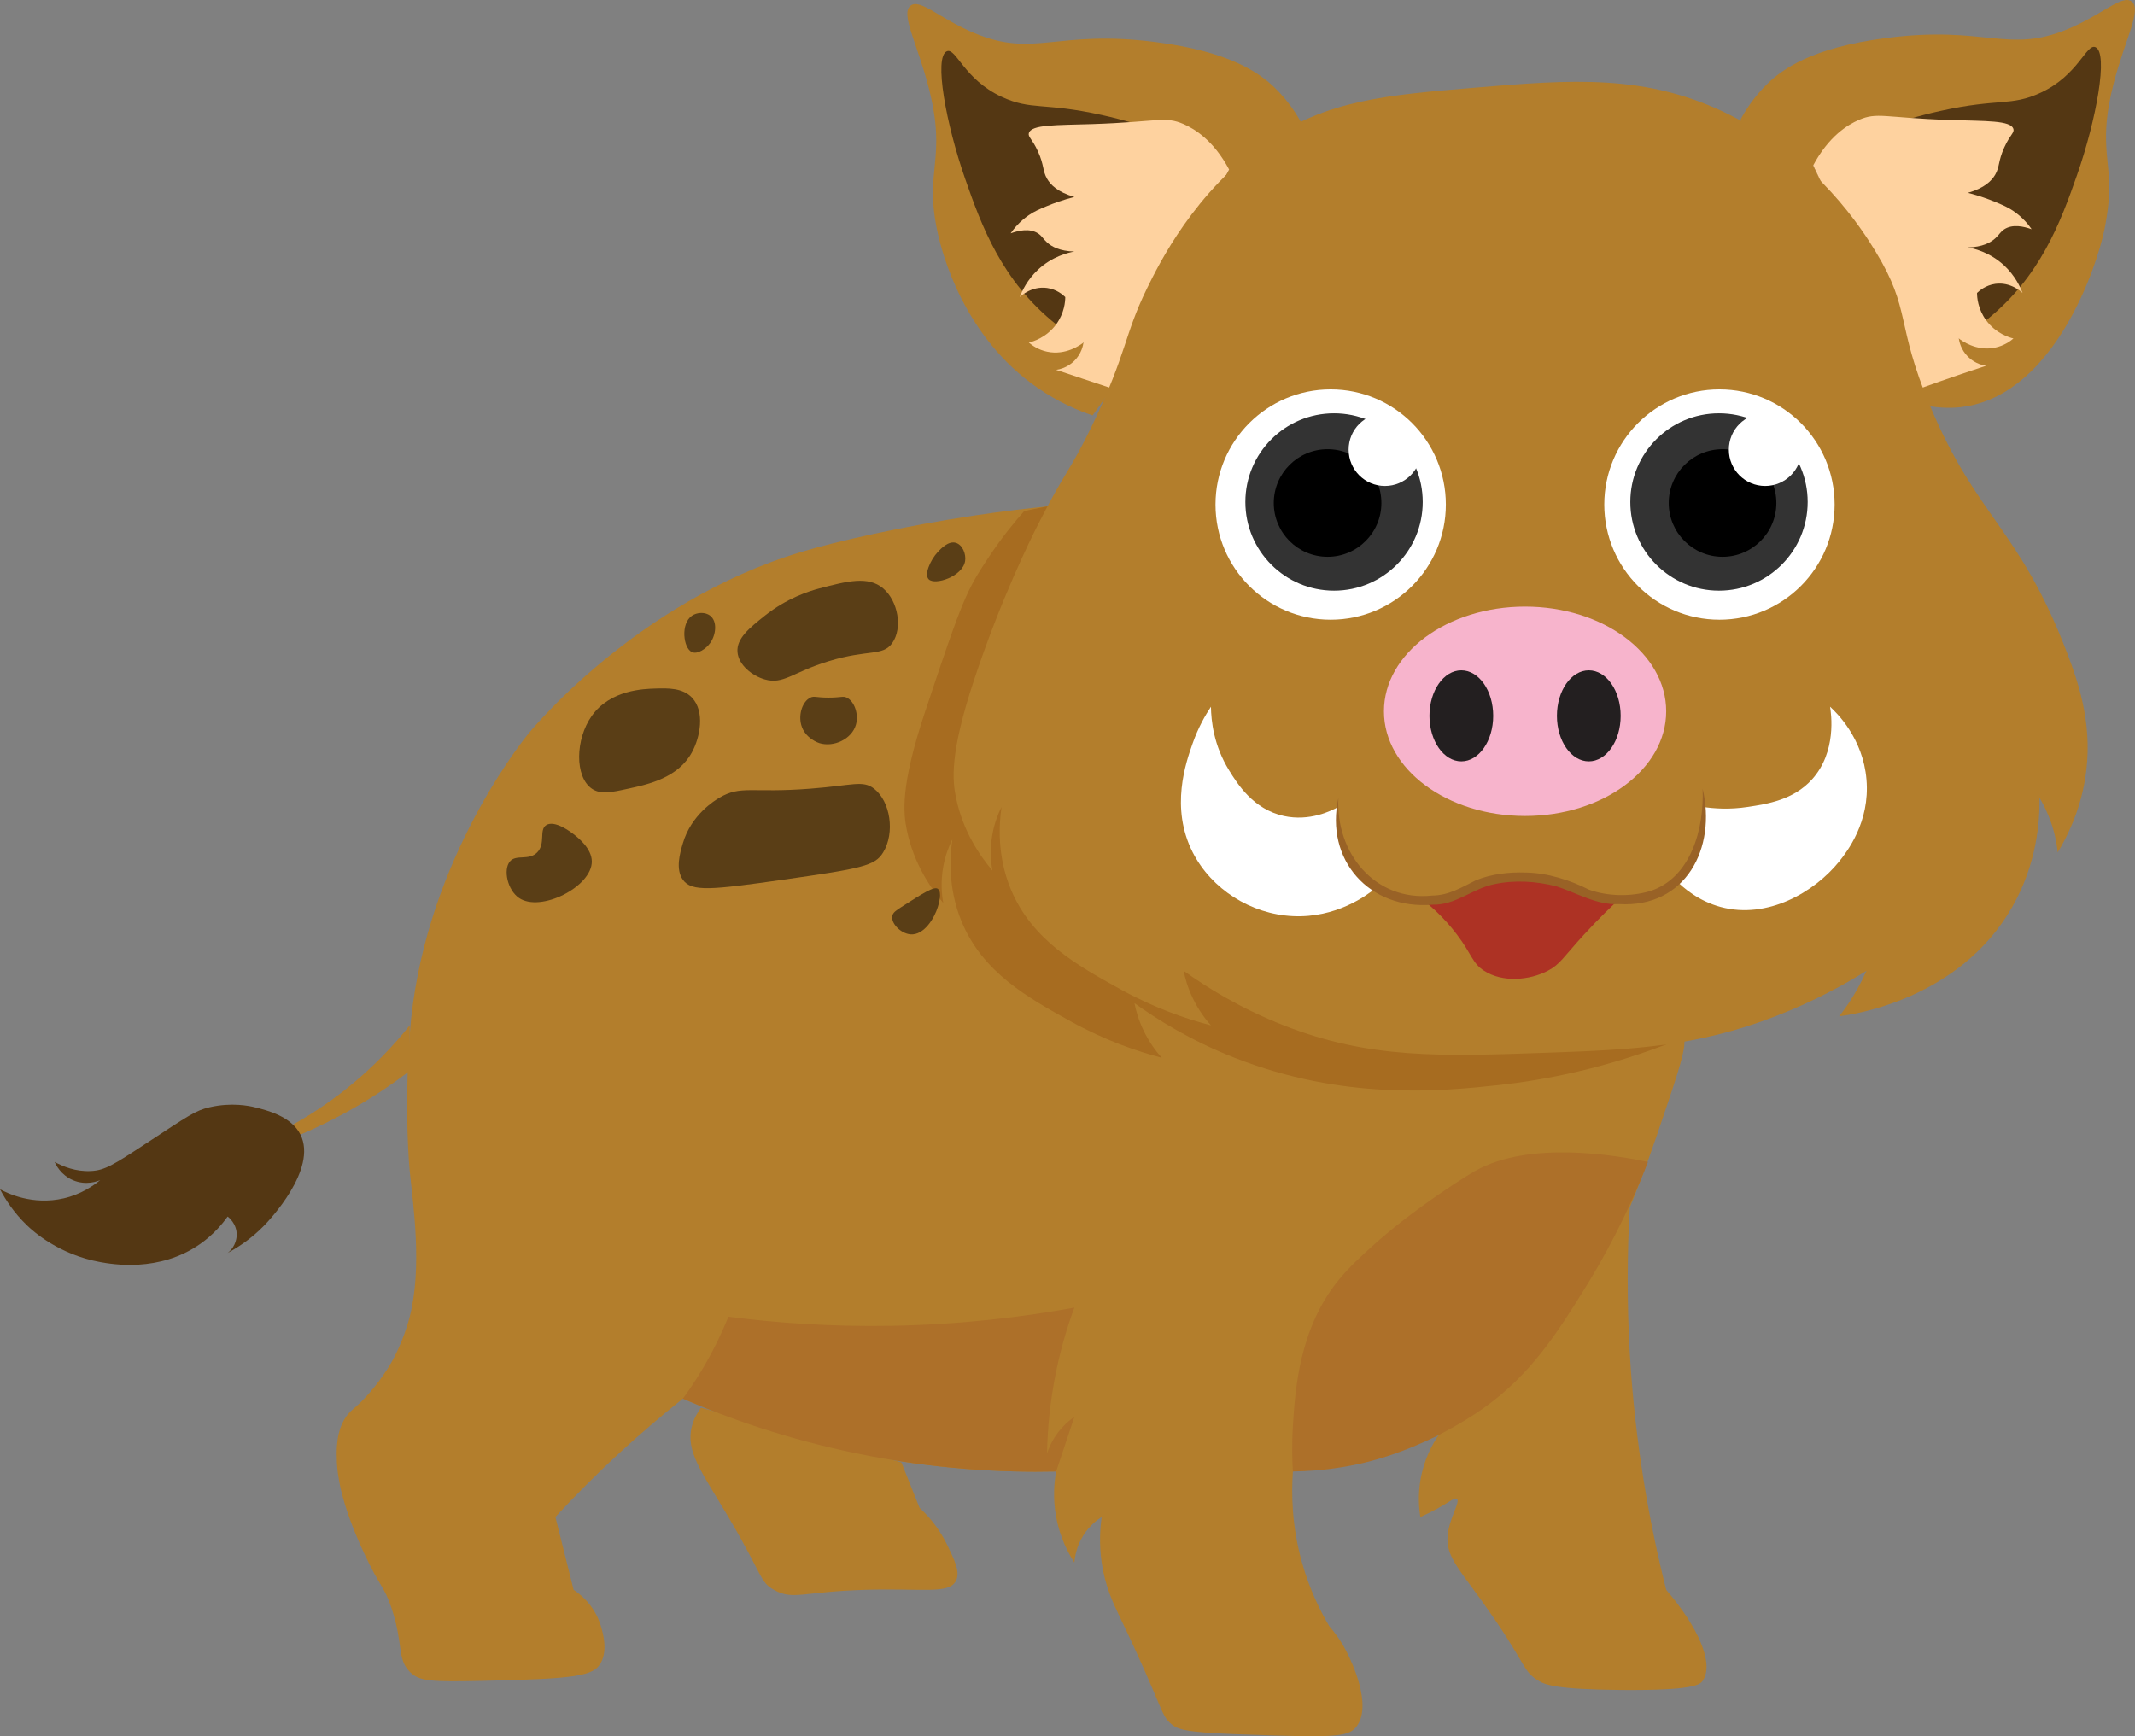 <?xml version="1.0" encoding="UTF-8"?>
<svg id="Layer_2" data-name="Layer 2" xmlns="http://www.w3.org/2000/svg" viewBox="0 0 234.49 190.71">
  <rect x="0" y="0" width="234.49" height="190.71" fill="#808080" stroke="none"/>
  <defs>
    <style>
      .cls-1 {
        fill: #fff;
      }

      .cls-2 {
        fill: #f7b4cc;
      }

      .cls-3 {
        fill: #996226;
      }

      .cls-4 {
        fill: none;
      }

      .cls-5 {
        fill: #231f20;
      }

      .cls-6 {
        fill: #a76c20;
      }

      .cls-7 {
        fill: #333;
      }

      .cls-8 {
        fill: #b37e2c;
      }

      .cls-9 {
        fill: #ad3224;
      }

      .cls-10 {
        fill: #fed29f;
      }

      .cls-11 {
        fill: #5a3e16;
      }

      .cls-12 {
        fill: #543713;
      }

      .cls-13 {
        fill: #ad7029;
      }
    </style>
  </defs>
  <g id="Layer_1-2" data-name="Layer 1">
    <g>
      <path class="cls-8" d="M77,154.63c-.31.41-.76,1.09-1,2-.74,2.78,1.06,5.03,4,10,3.84,6.49,3.41,7.11,5,8,2.11,1.18,3.08.21,10,0,6.37-.19,9.24.52,10-1,.48-.96-.15-2.25-1-4-.95-1.94-2.18-3.25-3-4-.67-1.67-1.33-3.33-2-5"/>
      <path class="cls-4" d="M109,68.63c-1.26-.61-2.53-.17-3,0-2.06.72-2.87,2.66-3,3-.66,1.67-.24,3.15,0,4,.07.26,1.16,3.96,3,4,.98.02,1.67-1.01,3-3,1.41-2.11,2.24-3.36,2-5-.04-.27-.36-2.21-2-3Z"/>
      <path class="cls-8" d="M115,55.63c-1.93.19-4.69.5-8,1-7.8,1.17-15.16,2.84-19,4-18.37,5.52-30,20-30,20-1.17,1.46-11.69,14.88-13,33-.64,8.79,0,15,0,15,.39,3.84,1.39,10.56,0,16-.69,2.71-1.92,4.87-2,5-1.23,2.13-2.7,3.69-3,4-1.18,1.24-1.47,1.23-2,2-.64.93-1.14,2.29-1,5,.07,1.3.36,4.35,3,10,1.8,3.86,2.17,3.53,3,6,1.34,4.02.58,5.55,2,7,1.04,1.06,2.31,1.12,8,1,10.44-.22,12.22-.55,13-2,.76-1.41.22-3.24,0-4-.71-2.42-2.49-3.67-3-4-.67-2.67-1.33-5.33-2-8,2.09-2.26,4.41-4.61,7-7,2.4-2.21,4.75-4.21,7-6,5.02,2.17,11.41,4.43,19,6,8.54,1.76,16.08,2.13,22,2-.2,1.11-.39,2.88,0,5,.43,2.32,1.36,4.02,2,5,.05-.59.22-1.77,1-3,.68-1.07,1.51-1.69,2-2-.17,1.18-.3,2.93,0,5,.39,2.68,1.3,4.54,2,6,5.06,10.5,4.38,10.93,6,12,1.03.68,4.37.8,11,1,6.93.21,8.22.05,9-1,1.77-2.37-.62-7.23-1-8-.67-1.36-1.44-2.36-2-3-1.02-1.72-2.18-4.06-3-7-1.14-4.07-1.17-7.62-1-10,1.88-.22,3.88-.55,6-1,3.79-.81,7.14-1.89,10-3-.64.95-1.62,2.66-2,5-.27,1.64-.16,3.03,0,4,.45-.2,1.16-.53,2-1,1.33-.74,1.77-1.15,2-1,.45.29-.81,2.05-1,4-.25,2.5,1.4,3.76,5,9,3.68,5.35,3.29,5.98,5,7,.65.39,1.78.94,9,1,8.03.07,8.71-.59,9-1,1.32-1.89-.51-5.94-4-10-1.84-7.29-3.42-16.05-4-26-.33-5.77-.28-11.13,0-16,.78-1.9,1.86-4.64,3-8,1.96-5.76,2.94-8.63,3-10,.49-11.93-51.41-14.7-66-43-3.21-6.23-3.88-12.26-4-16Z"/>
      <path class="cls-6" d="M112.5,56.13c1.67-.33,3.33-.67,5-1,22.33,19.67,44.67,39.33,67,59-8.04,3.27-15.05,4.53-19.9,5.06-6.35.69-17.01,1.71-29-3-4.84-1.9-8.54-4.23-11-6,.16.81.45,1.86,1,3,.64,1.33,1.39,2.32,2,3-2.78-.73-6.27-1.93-10-4-4.68-2.59-9.69-5.37-12-11-1.49-3.63-1.28-7.05-1-9-.36.72-.77,1.74-1,3-.3,1.67-.17,3.08,0,4-1.37-1.62-3.24-4.32-4-8-.38-1.86-.75-4.73,2-13,4.19-12.6,4.55-13.29,7-17,1.47-2.21,2.88-3.92,3.9-5.06Z"/>
      <path class="cls-8" d="M143,13.63c-.56-1.05-1.5-2.55-3-4-1.59-1.53-4.75-3.93-13-5-10.99-1.43-13.35,1.78-20-1-3.77-1.57-5.96-3.84-7-3-1.12.91.75,4.13,2,9,2.07,8.07-.58,8.92,1,16,.47,2.1,2.78,11.34,11,17,2.29,1.58,4.46,2.48,6,3"/>
      <path class="cls-12" d="M135,18.63c-1.15-.83-2.84-1.94-5-3-.94-.46-3.96-1.89-9-3-6.43-1.42-7.7-.47-11-2-4.12-1.91-5-5.41-6-5-1.47.61-.08,8.04,2,14,1.79,5.13,4.01,11.23,10,16,2.65,2.11,5.23,3.32,7,4"/>
      <path class="cls-10" d="M135,18.63c-1.73-3.25-3.82-4.48-5-5-2.07-.9-2.79-.24-10,0-3.96.13-6.74.03-7,1-.11.42.36.6,1,2,.7,1.54.49,2.12,1,3,.38.66,1.17,1.48,3,2-1.27.33-2.28.7-3,1-.84.35-1.37.57-2,1-.99.68-1.63,1.46-2,2,.9-.32,2.09-.58,3,0,.45.29.55.6,1,1,.52.47,1.41.96,3,1-.73.13-2.45.55-4,2-1.18,1.11-1.74,2.32-2,3,.16-.15,1.34-1.23,3-1,1.07.15,1.75.76,2,1,0,.47-.09,1.76-1,3-1.08,1.47-2.58,1.9-3,2,.37.32,1.05.8,2,1,2.08.45,3.73-.79,4-1-.04.3-.21,1.21-1,2-.21.21-.9.84-2,1,1,.33,2,.67,3,1s2,.67,3,1"/>
      <path class="cls-8" d="M191.14,13.18c.56-1.05,1.5-2.55,3-4,1.59-1.53,4.75-3.93,13-5,10.99-1.43,13.35,1.78,20-1,3.77-1.57,5.96-3.84,7-3,1.12.91-.75,4.13-2,9-1.61,6.28-.37,8.19-.48,12.06,0,0-.08,1.78-.52,3.94-.88,4.31-5.48,17.79-15.14,19.45-.87.15-2.24.28-4,0"/>
      <path class="cls-12" d="M199.14,18.18c1.15-.83,2.84-1.94,5-3,.94-.46,3.96-1.89,9-3,6.43-1.42,7.7-.47,11-2,4.12-1.91,5-5.41,6-5,1.47.61.08,8.04-2,14-1.82,5.21-4.04,11.24-10,16-3.1,2.47-6.15,3.76-8.14,4.45"/>
      <path class="cls-10" d="M199.14,18.18c1.73-3.25,3.82-4.48,5-5,2.07-.9,2.79-.24,10,0,3.96.13,6.74.03,7,1,.11.42-.36.6-1,2-.7,1.54-.49,2.12-1,3-.38.66-1.17,1.48-3,2,1.27.33,2.28.7,3,1,.84.35,1.37.57,2,1,.99.68,1.63,1.46,2,2-.9-.32-2.09-.58-3,0-.45.29-.55.6-1,1-.52.47-1.41.96-3,1,.73.13,2.45.55,4,2,1.18,1.11,1.74,2.32,2,3-.16-.15-1.34-1.23-3-1-1.06.15-1.75.76-2,1,0,.47.09,1.76,1,3,1.08,1.47,2.58,1.9,3,2-.37.32-1.05.8-2,1-2.08.45-3.73-.79-4-1,.04.3.21,1.21,1,2,.21.21.9.84,2,1-.99.32-1.99.66-3,1-1.4.48-2.78.96-4.14,1.45"/>
      <path class="cls-8" d="M120,46.63c3.8-7.9,3.44-9.78,6-15,1.27-2.59,5.21-10.62,13-16,6.71-4.64,13.2-5.18,23-6,10.55-.88,18.84-1.58,28,3,9.69,4.84,14.6,12.7,16,15,3.96,6.51,2.13,7.78,6,17,5.13,12.23,9.75,13.35,15,27,1.51,3.92,2.92,8.49,2,14-.59,3.53-1.95,6.26-3,8-.11-1.09-.38-2.48-1-4-.31-.76-.66-1.43-1-2,.04,2.56-.27,7.23-3,12-5.81,10.16-17.46,11.81-19,12,.66-.84,1.35-1.83,2-3,.39-.7.72-1.37,1-2-2.33,1.46-5.71,3.34-10,5-8.71,3.36-15.75,3.67-25,4-11.83.42-19.59.69-29-3-4.84-1.9-8.54-4.23-11-6,.16.81.45,1.86,1,3,.64,1.33,1.39,2.32,2,3-2.78-.73-6.27-1.93-10-4-4.68-2.59-9.69-5.37-12-11-1.49-3.63-1.28-7.05-1-9-.36.72-.77,1.74-1,3-.3,1.67-.17,3.08,0,4-1.37-1.62-3.24-4.32-4-8-.38-1.86-.75-4.73,2-13,2.94-8.84,6.13-15.28,7-17,3.1-6.11,3.49-5.78,6-11Z"/>
      <path class="cls-9" d="M178,98.63c-.7.11-1.76.2-3,0-2.32-.37-2.88-1.36-5-2-.35-.1-3.06-.88-6,0-2.12.64-2.68,1.63-5,2-1.24.2-2.3.11-3,0,1.05.8,2.56,2.1,4,4,1.69,2.22,1.67,3.14,3,4,2.04,1.32,4.99,1.05,7,0,1.36-.71,1.67-1.46,4-4,1.65-1.8,3.08-3.16,4-4Z"/>
      <path class="cls-1" d="M147,88.63c-.79.44-3.16,1.62-6,1-3.35-.74-5.08-3.51-6-5-1.7-2.74-1.98-5.47-2-7-.59.89-1.38,2.24-2,4-.75,2.12-2.5,7.09,0,12,2.06,4.03,6.36,6.78,11,7,4.75.23,8.1-2.28,9-3"/>
      <path class="cls-1" d="M187,88.63c1.2.18,2.94.32,5,0,2.11-.32,4.96-.76,7-3,2.76-3.03,2.12-7.28,2-8,.72.66,3.62,3.45,4,8,.4,4.69-2.16,7.95-3,9-2.74,3.39-7.88,6.37-13,5-2.42-.65-4.09-2.07-5-3"/>
      <g>
        <path class="cls-8" d="M147,87.63c-.06.41-.78,5.65,3,9,3.66,3.24,8.6,2.1,9,2,2.15-.53,2.32-1.43,5-2,2.72-.58,5.01-.18,6,0,3.18.58,3.41,1.57,6,2,.6.1,4.2.7,7-1,3.14-1.9,4.63-6.29,4-11"/>
        <path class="cls-3" d="M147,87.63c-.33,6.05,4.01,11.41,10.3,10.74,1.85-.02,3.22-.9,4.82-1.69,1.73-.69,3.6-.9,5.44-.84,2.39.03,4.91.84,6.95,1.88,2.07.74,4.54.79,6.66.18,4.55-1.42,6.02-6.89,5.83-11.27,1.55,6.5-1.83,13.12-9.2,12.68-2.42.14-4.72-1.28-6.88-1.96-2.21-.56-4.57-.71-6.8-.23-2.33.46-4.26,2.32-6.74,2.25-6.99.61-11.89-4.91-10.38-11.74h0Z"/>
      </g>
      <path class="cls-8" d="M45,112.63c-1.68,2.11-3.97,4.59-7,7-2.12,1.69-4.18,2.99-6,4,.33.33.67.67,1,1,1.84-.79,3.87-1.77,6-3,2.31-1.33,4.3-2.7,6-4v-5Z"/>
      <ellipse class="cls-2" cx="167.5" cy="78.13" rx="15.5" ry="11.5"/>
      <path class="cls-12" d="M33,124.63c-1.01-2.02-3.7-2.68-5-3-.6-.15-2.56-.57-5,0-1.53.36-2.22.86-7,4-3.55,2.33-4.49,2.92-6,3-1.69.09-3.1-.51-4-1,.11.25.65,1.42,2,2,1.46.63,2.77.1,3,0-.74.61-2.09,1.56-4,2-3.43.8-6.21-.57-7-1,.55,1.05,1.48,2.55,3,4,.63.6,3.44,3.17,8,4,1.28.23,6.48,1.18,11-2,1.46-1.03,2.42-2.19,3-3,.1.07,1,.77,1,2,0,.12-.02,1.26-1,2,1-.54,2.51-1.47,4-3,.53-.54,5.9-6.19,4-10Z"/>
      <ellipse class="cls-5" cx="160.5" cy="78.63" rx="3.5" ry="5"/>
      <ellipse class="cls-5" cx="174.5" cy="78.63" rx="3.5" ry="5"/>
      <path class="cls-13" d="M75,153.63c.67-.91,1.34-1.91,2-3,1.29-2.13,2.26-4.17,3-6,5.21.68,11.27,1.12,18,1,7.6-.14,14.33-.96,20-2-.74,2-1.45,4.34-2,7-.7,3.39-.95,6.45-1,9,.18-.54.48-1.25,1-2,.68-.99,1.46-1.62,2-2-.33,1-.67,2-1,3s-.67,2-1,3c-5.92.13-13.46-.24-22-2-7.59-1.57-13.98-3.83-19-6Z"/>
      <path class="cls-13" d="M142,161.63c-.07-1.13-.13-2.87,0-5,.25-3.92.67-10.67,5-16,1.21-1.49,2.69-2.82,4-4,.47-.42,2.16-1.93,5-4,2.56-1.87,5.04-3.46,6-4,5.95-3.37,15.46-1.74,19-1-2.33,5.97-4.92,10.66-7,14-2.94,4.73-5.87,9.35-11,13-2.25,1.6-4.64,2.82-5,3-3.91,1.97-7.14,2.79-8,3-2.02.49-4.74.96-8,1Z"/>
      <path class="cls-11" d="M75,92.63c.91-3.13,3.51-4.71,4-5,2.4-1.41,3.49-.49,10-1,4.68-.36,5.76-.96,7,0,1.81,1.41,2.31,4.86,1,7-.89,1.47-2.29,1.76-11,3-7.88,1.12-10.04,1.35-11,0-.83-1.17-.32-2.92,0-4Z"/>
      <path class="cls-11" d="M59,93.63c-.93.95-2.31.17-3,1-.75.9-.26,3.14,1,4,2.37,1.63,8.01-1.23,8-4,0-1.46-1.59-2.68-2-3-.26-.2-2.06-1.59-3-1-.83.52-.04,2.02-1,3Z"/>
      <path class="cls-11" d="M65,86.63c-1.89-1.31-1.82-5.44,0-8,2.03-2.86,5.69-2.96,7-3,1.38-.04,2.97-.08,4,1,1.44,1.52.91,4.33,0,6-1.53,2.81-4.74,3.51-7,4-1.86.41-3.04.66-4,0Z"/>
      <path class="cls-11" d="M81,71.63c-.13-1.5,1.33-2.67,3-4,2.44-1.94,4.86-2.7,6-3,3.03-.79,5.35-1.4,7,0,1.65,1.4,2.15,4.37,1,6-1.05,1.49-2.62.66-7,2-3.96,1.21-4.95,2.59-7,2-1.4-.4-2.88-1.59-3-3Z"/>
      <path class="cls-11" d="M76,71.63c-.96-.43-1.27-3.13,0-4,.56-.38,1.45-.43,2,0,.82.64.63,2.13,0,3-.45.63-1.38,1.27-2,1Z"/>
      <path class="cls-11" d="M89,76.63c-.86.42-1.32,1.82-1,3,.41,1.49,1.93,1.98,2,2,1.57.48,3.54-.44,4-2,.34-1.14-.14-2.59-1-3-.42-.2-.61,0-2,0s-1.58-.21-2,0Z"/>
      <path class="cls-11" d="M102,63.63c-.51-.51.16-2.09,1-3,.33-.35,1.17-1.26,2-1,.73.23,1.12,1.24,1,2-.28,1.71-3.32,2.69-4,2Z"/>
      <path class="cls-11" d="M99,99.63c2.4-1.54,3.61-2.3,4-2,.49.37.12,1.61,0,2-.37,1.21-1.5,3.12-3,3-1.07-.09-2.14-1.19-2-2,.07-.39.39-.61,1-1Z"/>
      <circle class="cls-1" cx="146.15" cy="55.42" r="12.65"/>
      <circle class="cls-1" cx="188.85" cy="55.42" r="12.65"/>
      <circle class="cls-7" cx="146.52" cy="55.14" r="9.74"/>
      <circle class="cls-7" cx="188.8" cy="55.14" r="9.74"/>
      <circle cx="145.81" cy="55.25" r="5.91"/>
      <circle cx="189.19" cy="55.25" r="5.91"/>
      <circle class="cls-1" cx="152.11" cy="49.39" r="3.99"/>
      <circle class="cls-1" cx="193.87" cy="49.39" r="3.99"/>
    </g>
  </g>
</svg>